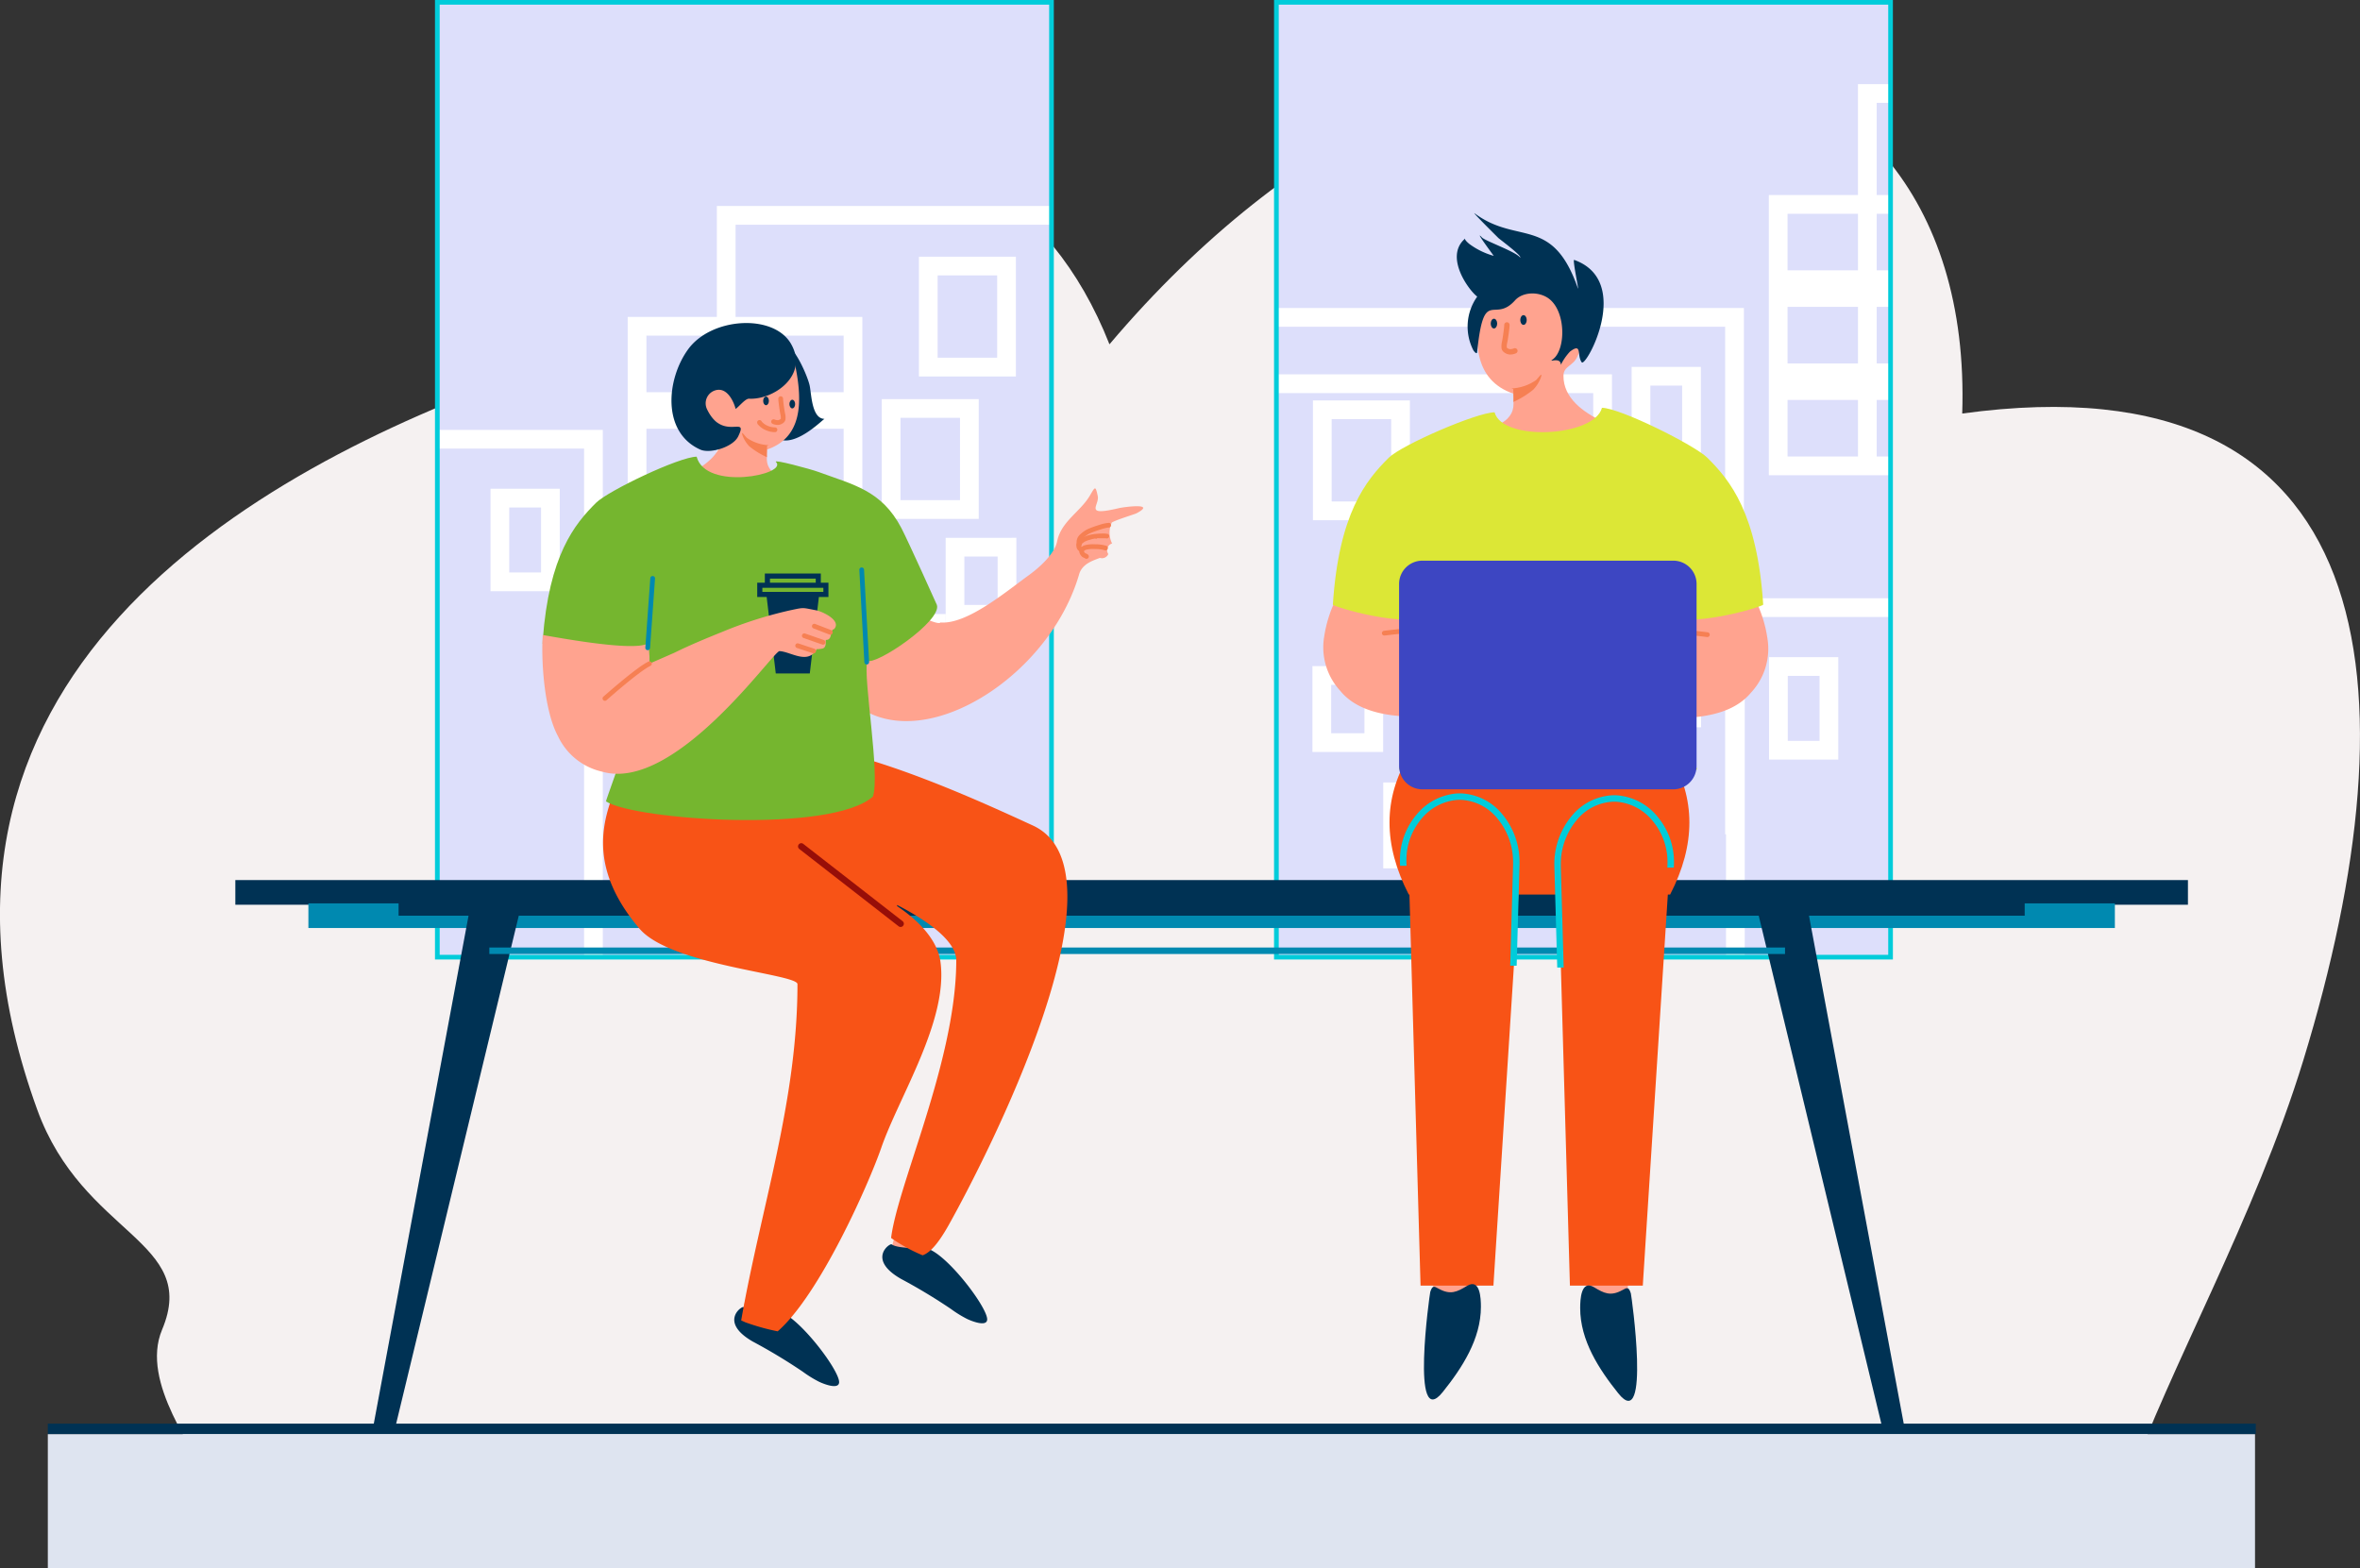 <svg xmlns="http://www.w3.org/2000/svg" xmlns:xlink="http://www.w3.org/1999/xlink" width="400" height="265.817" viewBox="0 0 400 265.817">
  <rect x="0" y="0" width="400" height="265.817" fill="#333333" stroke="none"/>
  <defs>
    <clipPath id="clip-path">
      <path id="Trazado_175743" data-name="Trazado 175743" d="M1575.527,210.54h104.1V372.373h-104.1V210.54Z" transform="translate(-1575.527 -210.54)" fill="#d8f2ff" clip-rule="evenodd"/>
    </clipPath>
    <clipPath id="clip-path-2">
      <path id="Trazado_175754" data-name="Trazado 175754" d="M1575.527,210.54h104.1V372.373h-104.1V210.54Z" transform="translate(-1575.527 -210.54)" fill="none" clip-rule="evenodd"/>
    </clipPath>
  </defs>
  <g id="Grupo_118226" data-name="Grupo 118226" transform="translate(-340.617 -208.277)">
    <path id="Trazado_175737" data-name="Trazado 175737" d="M375.667,500.08l325.7.687c6.748-19.389,21.468-45.2,29.645-71.888,19.365-63.2,13.818-119.429-57.815-109.611,2.4-73.525-82.211-85.363-144.536-11.732-20.467-51.959-83.032-40.118-98.913,4.883-46.69,16.6-109.353,51.791-82.811,124.86,7.766,21.38,27.523,22.145,21.152,37.267-3.8,9.021,5.985,20.66,7.574,25.534Z" transform="translate(0 -40.902)" fill="#f5f1f1" fill-rule="evenodd"/>
    <path id="Trazado_175738" data-name="Trazado 175738" d="M763.725,210.54h104.1V372.373h-104.1V210.54Z" transform="translate(-348.986 -1.867)" fill="#dddffb" fill-rule="evenodd"/>
    <path id="Trazado_175739" data-name="Trazado 175739" d="M811.851,426.36v-18.8h56.717v3.173H815.023v15.63h21.489v47.493H815.023v58.7h-3.172v-58.7h-15.11V426.36Zm-26.627,29.127v17.359H773.489V455.487Zm-3.172,3.173h-5.39v11.014h5.39V458.66Zm-17.42-13.152h27.887v89.209h-3.172V448.68H764.631v-3.172Zm75.583,31.217h10.4v14.552H838.628V476.724Zm7.227,3.173H841.8V488.1h5.641V479.9Zm15.176-16.1V478.35H850.632V463.8Zm-3.173,3.173H853.8v8.207h5.641V466.97Zm-3.207-26.676v20.3H839.8v-20.3Zm-3.173,3.172h-10.09v13.952h10.09V443.466Zm9.469-27.312v20.3H846.1v-20.3Zm-3.173,3.173h-10.09v13.952h10.09V419.327Zm-44.338,41.767v9.586H833.34v-9.586Zm-3.172,9.586v-9.586H799.914v9.586Zm3.172-25.367V454.9H833.34v-9.586Zm-3.172,9.586v-9.586H799.914V454.9Zm3.172-25.367v9.586H833.34v-9.586Zm-3.172,9.586v-9.586H799.914v9.586Z" transform="translate(-349.734 -164.369)" fill="#fff"/>
    <path id="Trazado_175740" data-name="Trazado 175740" d="M761.858,208.277H866.35V370.9q-52.444.021-104.889,0V208.277Zm103.7.793h-103.3V370.11h103.3V209.07Z" transform="translate(-347.119 0)" fill="#00ccda"/>
    <g id="Grupo_118223" data-name="Grupo 118223" transform="translate(556.954 208.674)">
      <path id="Trazado_175741" data-name="Trazado 175741" d="M1575.527,210.54h104.1V372.373h-104.1V210.54Z" transform="translate(-1575.527 -210.54)" fill="#dddffb" fill-rule="evenodd"/>
      <g id="Grupo_118222" data-name="Grupo 118222" transform="translate(0 0)" clip-path="url(#clip-path)">
        <path id="Trazado_175742" data-name="Trazado 175742" d="M1576.432,573.643h53.545V695.468h3.173v-125h-56.718v3.173Z" transform="translate(-1576.274 -507.416)" fill="#fff"/>
      </g>
    </g>
    <path id="Trazado_175744" data-name="Trazado 175744" d="M1797.6,677.8h-38.185v15.932h39.771V677.8Zm-35.012,3.173h33.426v9.586h-33.426v-9.586Z" transform="translate(-1170.247 -391.962)" fill="#fff"/>
    <path id="Trazado_175745" data-name="Trazado 175745" d="M1762.588,771.056h33.426v9.586h-33.426v-9.586Zm35.012-3.173h-38.185v15.932h39.771V767.883Z" transform="translate(-1170.247 -467.164)" fill="#fff"/>
    <path id="Trazado_175746" data-name="Trazado 175746" d="M1797.6,857.964h-38.185V873.9h39.771V857.964Zm-35.012,3.173h33.426v9.586h-33.426v-9.586Z" transform="translate(-1170.247 -542.364)" fill="#fff"/>
    <path id="Trazado_175747" data-name="Trazado 175747" d="M1610.876,619.547v20.3h16.436v-20.3Zm3.173,3.172h10.09v13.951h-10.09V622.719Z" transform="translate(-1047.729 -343.4)" fill="#fff"/>
    <path id="Trazado_175748" data-name="Trazado 175748" d="M1661.662,757.34h-14.849v20.3h16.436v-20.3Zm-11.676,3.173h10.09v13.951h-10.09V760.513Z" transform="translate(-1077.371 -458.454)" fill="#fff"/>
    <path id="Trazado_175749" data-name="Trazado 175749" d="M1610.4,891.505v14.552h11.986V891.505Zm3.173,3.172h5.641v8.207h-5.641v-8.207Z" transform="translate(-1047.334 -570.329)" fill="#fff"/>
    <g id="Grupo_118225" data-name="Grupo 118225" transform="translate(556.954 208.674)">
      <g id="Grupo_118224" data-name="Grupo 118224" transform="translate(0 0)" clip-path="url(#clip-path-2)">
        <path id="Trazado_175750" data-name="Trazado 175750" d="M1689.317,965.3h-10.4v14.552H1690.9V965.3Zm-7.227,3.173h5.641v8.207h-5.641v-8.207Z" transform="translate(-1660.805 -833.073)" fill="#fff"/>
        <path id="Trazado_175751" data-name="Trazado 175751" d="M2038.432,787.1h-27.887V876.31h3.173V790.274h24.715V787.1Z" transform="translate(-1934.337 -686.096)" fill="#fff"/>
        <path id="Trazado_175752" data-name="Trazado 175752" d="M2062.331,844.066h-10.148v17.359h11.734V844.066Zm-6.976,3.173h5.39v11.014h-5.39V847.239Z" transform="translate(-1968.68 -733.082)" fill="#fff"/>
        <path id="Trazado_175753" data-name="Trazado 175753" d="M1682.07,355.929H1642.3V308.436h15.109v-18.8h56.717v3.173h-53.545v15.63h21.489Zm-51.288-18.366v17.359h-11.735V337.563Zm-3.173,3.172h-5.389v11.014h5.389V340.736Zm-72.318-13.152h82.785v89.209H1634.9V330.756h-79.612v-3.173ZM1696.173,358.8v14.552h-11.986V358.8ZM1693,361.973h-5.641v8.207H1693v-8.207Zm15.176-16.1v14.552h-11.986V345.873ZM1705,349.046h-5.641v8.207H1705v-8.207ZM1701.8,322.37v20.3h-16.436v-20.3Zm-3.173,3.173h-10.09v13.952h10.09V325.542Zm9.468-27.312v20.3h-16.435v-20.3Zm-3.173,3.173h-10.09v13.952h10.09V301.4Zm-44.338,41.767v9.586H1678.9V343.17Zm-3.173,9.586V343.17h-11.937v9.586Zm3.173-25.367v9.587H1678.9v-9.587Zm-3.173,9.587v-9.587h-11.937v9.587Zm3.173-25.367v9.586H1678.9v-9.586Zm-3.173,9.586v-9.586h-11.937v9.586Z" transform="translate(-1558.836 -275.777)" fill="#fff"/>
      </g>
    </g>
    <path id="Trazado_175755" data-name="Trazado 175755" d="M1573.661,208.277h104.492V370.9q-52.445.021-104.889,0V208.277Zm103.7.793h-103.3V370.11h103.3V209.07Z" transform="translate(-1016.706 0)" fill="#00ccda"/>
    <path id="Trazado_175756" data-name="Trazado 175756" d="M386.887,1671.928H761.119v1.787H386.887v-1.787Z" transform="translate(-38.164 -1222.357)" fill="#003254" fill-rule="evenodd"/>
    <path id="Trazado_175757" data-name="Trazado 175757" d="M386.887,1682.129h374.1v22.737h-374.1v-22.737Z" transform="translate(-38.164 -1230.772)" fill="#dee4f0" fill-rule="evenodd"/>
    <path id="Trazado_175758" data-name="Trazado 175758" d="M568.308,1108.92H899.257v4.178H568.308v-4.178Z" transform="translate(-187.803 -751.482)" fill="#003254" fill-rule="evenodd"/>
    <path id="Trazado_175759" data-name="Trazado 175759" d="M639,1132.768h306.18v4.177H639v-4.177Z" transform="translate(-246.112 -771.38)" fill="#0089b0" fill-rule="evenodd"/>
    <path id="Trazado_175760" data-name="Trazado 175760" d="M705.247,1156.613H980.862v4.178H944.3l16.32,87.495H956.9l-21.119-87.495H725.621L704.5,1248.286h-3.713l16.32-87.495H705.247v-4.178Z" transform="translate(-297.075 -797.318)" fill="#003254" fill-rule="evenodd"/>
    <path id="Trazado_175761" data-name="Trazado 175761" d="M814.058,1177.329h219.607v1.1H814.058v-1.1Z" transform="translate(-390.502 -808.459)" fill="#0089b0"/>
    <path id="Trazado_175762" data-name="Trazado 175762" d="M1058.816,1549.188l.208-.559.6-2.241,5.352.377-.914,2.945-5.251-.523Z" transform="translate(-592.382 -1118.811)" fill="#ffa38f" fill-rule="evenodd"/>
    <path id="Trazado_175763" data-name="Trazado 175763" d="M1202.06,1474.265l.208-.559.6-2.241,5.352.377-.914,2.944-5.251-.522Z" transform="translate(-710.531 -1053.947)" fill="#ffa38f" fill-rule="evenodd"/>
    <path id="Trazado_175764" data-name="Trazado 175764" d="M1058.08,1559.754c-1.193,0-4.466.085-5.476-.631-.307-.217-4.209,2.52,1.569,5.841a95.216,95.216,0,0,1,8.469,5.105,19.7,19.7,0,0,0,2.734,1.692c.659.322,3.27,1.4,3.421.177.247-2-7.543-12.184-10.717-12.184Z" transform="translate(-585.961 -1129.304)" fill="#003254" fill-rule="evenodd"/>
    <path id="Trazado_175765" data-name="Trazado 175765" d="M1201.324,1484.83c-1.193,0-4.466.085-5.476-.631-.307-.218-4.209,2.52,1.569,5.841a95.317,95.317,0,0,1,8.469,5.1,19.72,19.72,0,0,0,2.734,1.693c.659.322,3.27,1.4,3.421.177.247-2-7.543-12.184-10.717-12.184Z" transform="translate(-704.111 -1065.019)" fill="#003254" fill-rule="evenodd"/>
    <path id="Trazado_175766" data-name="Trazado 175766" d="M926.856,996.571c1.094,3.512-8.865,13.117,3.405,27.513,5.308,6.228,26.765,7.664,26.765,9.39,0,19.859-6.188,37.829-9.539,57,.372.166.64.286.712.32a37.514,37.514,0,0,0,5.477,1.527c7.152-6.26,15.443-25.013,17.554-31.11,3-8.663,11.362-21.532,10.037-31.492-.49-3.69-3.657-7-7.352-9.467v-.193c4.977,2.572,10.025,6.034,10.025,9.409,0,9.065-2.876,19.36-5.707,28.358-2.423,7.7-4.812,14.452-5.338,18.67a28.147,28.147,0,0,0,5.345,2.942c1.184-.419,2.557-1.811,4.436-5.164,6.168-11.007,31.334-59.832,14.244-67.686-11.533-5.3-39.545-18.244-50.118-12.552-4.2,2.264-14.778,2.536-19.947,2.536Z" transform="translate(-481.245 -658.397)" fill="#f85316" fill-rule="evenodd"/>
    <path id="Trazado_175767" data-name="Trazado 175767" d="M1130.455,1086.309a.548.548,0,0,1-.672.865l-16.852-13.114a.548.548,0,0,1,.672-.866l16.853,13.114Z" transform="translate(-636.841 -721.889)" fill="#970e08"/>
    <path id="Trazado_175768" data-name="Trazado 175768" d="M1092.363,563.373c1.446.177,3.628,5.238,3.927,6.733s.36,5.6,2.518,5.6c-.216-.01-5.455,5.475-8.378,3.038-.14-.116.232-.208.43-.636a13.681,13.681,0,0,0,1.552-4.389,6.458,6.458,0,0,0,.416-2.214,14.627,14.627,0,0,0-.967-6.624c-.075-.2-.177-1.594.5-1.511Z" transform="translate(-618.433 -296.435)" fill="#003254" fill-rule="evenodd"/>
    <path id="Trazado_175769" data-name="Trazado 175769" d="M983.658,552.21a13.542,13.542,0,0,1,5.744.932,5.8,5.8,0,0,1,3.479,4.4c1.289,6.313,1.134,12.179-4.785,14.218,0,1.521-.327,2.555.95,3.831,1.749,1.747,14.083,4.186,12.176,4.34-4.394.355-31.06,1.894-33.228-1.232.877-1.062,12.591-2.991,12.55-9.632-.009-1.457-.931-1.81-2.081-2.857a3.156,3.156,0,0,1-.725-3.49c1.057-1.977,2.905-1.94,4.365-.2.965,1.148.262,2.183,1.835.163,3.455-4.433.528-10.473-.282-10.473Z" transform="translate(-517.472 -287.288)" fill="#ffa38f" fill-rule="evenodd"/>
    <path id="Trazado_175770" data-name="Trazado 175770" d="M1010.534,543.693c3.073,5.337-2.935,9.517-7.1,9.3-.659-.034-1.717,1.37-2.3,1.739.091.164-.934-3.935-3.461-3.148a2.3,2.3,0,0,0-1.39,3.159c2.692,5.685,7.155.831,5.293,4.653-.874,1.793-4.742,2.974-6.425,2.22-6.548-2.935-5.735-11.931-2.056-16.993,3.957-5.444,14.482-6.065,17.438-.932Z" transform="translate(-535.848 -277.141)" fill="#003254" fill-rule="evenodd"/>
    <path id="Trazado_175771" data-name="Trazado 175771" d="M1063.09,653.484a7.03,7.03,0,0,1-3.716-1.255c-.424-.424-1.047-1.379-.712-.35a5.375,5.375,0,0,0,1.128,1.787,13.755,13.755,0,0,0,3,1.853c-.062-.585.013-1.2.013-1.93q.146-.051.288-.1Z" transform="translate(-592.177 -369.748)" fill="#f68053" fill-rule="evenodd"/>
    <path id="Trazado_175772" data-name="Trazado 175772" d="M1149.962,734.431c-.035-.073,2.4,1.11,2.71.679,4.507.356,11.147-5.256,14.892-7.955,1.774-1.279,4.443-3.62,4.874-5.781.676-3.392,3.908-4.99,5.534-7.737.9-1.52.963-1.817,1.356.058.326,1.56-2.471,3.476,3.557,2.044.777-.185,6.536-.985,3.008.866-.345.181-3.511,1.122-4.191,1.574a4.115,4.115,0,0,0,.057,3.544,1.174,1.174,0,0,0-.644,1.792,1.174,1.174,0,0,1-1.425.65c-1.174.45-3,1-3.513,2.758-6.394,22.051-38.772,37.659-44.216,10.4-.61-3.055,2.605-4.1,5.633-4.571,2.055-.319,10.051.166,11.6.915.714.346.259-.306.774.767Z" transform="translate(-652.649 -421.33)" fill="#ffa38f" fill-rule="evenodd"/>
    <path id="Trazado_175773" data-name="Trazado 175773" d="M1389.38,765.35a.4.4,0,1,1-.323.739,5.96,5.96,0,0,0-1.647-.2,4.849,4.849,0,0,0-1.5.131.955.955,0,0,0-.293.172.144.144,0,0,0-.045.064.141.141,0,0,0,.016.075.945.945,0,0,0,.2.271c.029.03.021-.007.078.021a1.711,1.711,0,0,1,.4.23.4.4,0,1,1-.547.59s-.105-.052-.193-.094a1.09,1.09,0,0,1-.311-.188,1.724,1.724,0,0,1-.363-.522.886.886,0,0,1,.213-1.024,1.724,1.724,0,0,1,.544-.337,5.461,5.461,0,0,1,1.826-.191,6.6,6.6,0,0,1,1.953.264Z" transform="translate(-861.23 -464.558)" fill="#f68053"/>
    <path id="Trazado_175774" data-name="Trazado 175774" d="M1387.362,754.223a.4.4,0,1,1-.323.739c-.014-.006-.368,0-.745,0s-.715-.013-.73,0l-.163.1-.18-.06a4.956,4.956,0,0,0-.867.207,4.145,4.145,0,0,0-.955.36,1.517,1.517,0,0,1-.3.209c-.017.008-.026.016-.144.209a.88.88,0,0,0-.055.106.4.4,0,0,0-.04.242.225.225,0,0,0,.111.134l.067.033a.4.4,0,0,1-.323.739,1.347,1.347,0,0,1-.161-.084,1.008,1.008,0,0,1-.477-.635,1.181,1.181,0,0,1,.085-.753,1.7,1.7,0,0,1,.106-.2c.235-.384.3-.419.454-.5a.885.885,0,0,0,.163-.114,6.012,6.012,0,0,1,2.489-.734,7.711,7.711,0,0,1,.914-.06,4.577,4.577,0,0,1,1.077.065Z" transform="translate(-858.986 -455.453)" fill="#f68053"/>
    <path id="Trazado_175775" data-name="Trazado 175775" d="M1387.571,743.293a.4.4,0,1,1-.114.8,6.955,6.955,0,0,0-1.307.33,15.517,15.517,0,0,0-1.92.7,4.754,4.754,0,0,0-.958.69,1.024,1.024,0,0,0-.395.765.88.88,0,0,1-.005.241.4.4,0,0,1-.492.568c-.38-.136-.347-.383-.31-.651l.009-.061a1.754,1.754,0,0,1,.629-1.436,5.559,5.559,0,0,1,1.127-.817,15.856,15.856,0,0,1,2.078-.765,6.017,6.017,0,0,1,1.66-.357Z" transform="translate(-858.988 -446.403)" fill="#f68053"/>
    <path id="Trazado_175776" data-name="Trazado 175776" d="M905.159,683.716c2.15,2.114-11.89,4.96-13.439-.892-2.944.022-14.966,5.76-17.033,7.8-3.662,3.621-8,8.954-9.047,23.259-.016.216-.007.423-.022.643.1.29,11.635,3.978,17.523,1.755,2.893-1.092-6.788,24.516-6.788,24.97,4.93,3.159,38.089,5.489,45.244-.817,1.255-3.783-1.649-19.87-.977-23.029,1.464.869,12.786-6.815,11.81-9.48-.022-.06-4.807-10.692-6-12.99-3.345-6.421-8.167-7.351-14.045-9.518-1.393-.513-7.731-2.208-7.22-1.705Z" transform="translate(-433.029 -397.143)" fill="#75b62f" fill-rule="evenodd"/>
    <path id="Trazado_175777" data-name="Trazado 175777" d="M1172.021,790.978a.4.4,0,0,1,.8-.041l.853,15.645a.4.4,0,1,1-.8.041l-.853-15.645Z" transform="translate(-685.754 -486.102)" fill="#0089b0"/>
    <path id="Trazado_175778" data-name="Trazado 175778" d="M1087.991,614.275a.4.4,0,0,1,.807,0c0,.2.055.683.123,1.187.078.568.172,1.152.227,1.38a2.985,2.985,0,0,1,.07.785.921.921,0,0,1-.265.658,1.642,1.642,0,0,1-.915.439,2.136,2.136,0,0,1-.982-.169.4.4,0,0,1,.277-.756,1.44,1.44,0,0,0,.62.125.9.9,0,0,0,.477-.25c.017-.014-.02-.029-.016-.094a2.1,2.1,0,0,0-.048-.549c-.062-.255-.162-.872-.243-1.462-.074-.543-.133-1.071-.133-1.294Z" transform="translate(-615.457 -338.431)" fill="#f68053"/>
    <path id="Trazado_175779" data-name="Trazado 175779" d="M1076.216,639.325a.4.4,0,1,1,0,.806,3.987,3.987,0,0,1-1.593-.352,3.515,3.515,0,0,1-1.261-.919.447.447,0,0,1-.135-.221.4.4,0,0,1,.743-.306h0a2.687,2.687,0,0,0,.978.712,3.17,3.17,0,0,0,1.265.279Z" transform="translate(-604.251 -358.611)" fill="#f68053"/>
    <path id="Trazado_175780" data-name="Trazado 175780" d="M1079.465,613.892c.268,0,.485.328.485.733s-.217.733-.485.733-.485-.328-.485-.733.218-.733.485-.733Z" transform="translate(-609.013 -338.401)" fill="#003254" fill-rule="evenodd"/>
    <path id="Trazado_175781" data-name="Trazado 175781" d="M1104.861,617.15c.268,0,.486.328.486.733s-.217.733-.486.733-.485-.328-.485-.733.217-.733.485-.733Z" transform="translate(-629.96 -341.119)" fill="#003254" fill-rule="evenodd"/>
    <path id="Trazado_175782" data-name="Trazado 175782" d="M1083.708,800.825l-1.544,12.968H1076.4l-1.544-12.968h-1.6v-2.419h1.291v-1.555h9.488v1.555h1.291v2.419Zm.758-1.555h-10.34v.691h10.34v-.691Zm-1.291-1.555h-7.759v.691h7.759v-.691Z" transform="translate(-604.296 -491.369)" fill="#003254" fill-rule="evenodd"/>
    <path id="Trazado_175783" data-name="Trazado 175783" d="M865.384,838.622c-.273,3.639.1,12.594,2.6,17.169a10.888,10.888,0,0,0,7.435,5.97c12.349,3.61,29.048-20.463,30.087-20.422,1.848.072,4.656,2.259,6.2-.139.258-.4-.379-.049,1.018-.284.895-.151.527-1.476.658-1.476,1.22,0,.56-1.658,1.368-1.827,1.349-1.437-1.948-2.993-3.057-3.2-2.378-.443-1.918-.518-4.351,0a69.287,69.287,0,0,0-11.5,3.65c-2.651,1.067-5.524,2.25-8.088,3.521-.086.043-4.388,1.932-4.443,1.932.269.524.159-3.05-.139-3.469-2.624,1.534-17.779-1.512-17.786-1.425Z" transform="translate(-432.773 -522.702)" fill="#ffa38f" fill-rule="evenodd"/>
    <path id="Trazado_175784" data-name="Trazado 175784" d="M931.37,885.482a.4.4,0,0,1,.353.721c-1.875.917-6.785,5.244-7.387,5.774l-.062.053a.4.4,0,1,1-.529-.6l.06-.053c.609-.538,5.584-4.922,7.565-5.891Z" transform="translate(-480.859 -565.074)" fill="#f68053"/>
    <path id="Trazado_175785" data-name="Trazado 175785" d="M1113.268,867.2a.4.4,0,1,1-.252.766l-2.7-.895a.4.4,0,1,1,.252-.766l2.7.9Z" transform="translate(-634.627 -548.971)" fill="#f68053"/>
    <path id="Trazado_175786" data-name="Trazado 175786" d="M1120.213,857.306a.4.4,0,0,1-.264.76l-3.182-1.11a.4.4,0,0,1,.265-.759l3.182,1.11Z" transform="translate(-639.957 -540.544)" fill="#f68053"/>
    <path id="Trazado_175787" data-name="Trazado 175787" d="M1129.447,847.433a.4.4,0,1,1-.29.75l-2.708-1.045a.4.4,0,1,1,.29-.75l2.708,1.045Z" transform="translate(-647.954 -532.356)" fill="#f68053"/>
    <path id="Trazado_175788" data-name="Trazado 175788" d="M965.773,811.03a.4.4,0,1,1-.8-.057l.842-11.762a.4.4,0,1,1,.8.057l-.842,11.762Z" transform="translate(-514.976 -492.93)" fill="#0089b0"/>
    <path id="Trazado_175789" data-name="Trazado 175789" d="M1725.9,1502.791l-.181-1.392-.341-8.124,8.065.117-.986,9.979-6.557-.58Z" transform="translate(-1142.172 -1075.002)" fill="#ffa38f" fill-rule="evenodd"/>
    <path id="Trazado_175790" data-name="Trazado 175790" d="M1878.979,1504.116l.181-1.392.341-8.124-8.065.116.986,9.98,6.557-.58Z" transform="translate(-1262.644 -1076.095)" fill="#ffa38f" fill-rule="evenodd"/>
    <path id="Trazado_175791" data-name="Trazado 175791" d="M1733.823,487.009c-1.451,7.107-1.276,13.71,5.386,16.005,0,1.712.368,2.876-1.069,4.312-1.969,1.966-14.75,6.337-12.6,6.51,4.947.4,33.861.508,36.3-3.011-.988-1.195-14.174-3.367-14.126-10.842.01-1.641,1.616-1.623,2.342-3.216l1.731-3.8-3-6.559c-2.125-4.647-12.959-9.2-14.96.6Z" transform="translate(-1142.103 -228.02)" fill="#ffa38f" fill-rule="evenodd"/>
    <path id="Trazado_175792" data-name="Trazado 175792" d="M1802.874,594.122a7.913,7.913,0,0,0,4.183-1.413c.478-.477,1.178-1.553.8-.394a6.045,6.045,0,0,1-1.27,2.012,15.5,15.5,0,0,1-3.375,2.085c.07-.659-.014-1.353-.014-2.172q-.166-.057-.325-.117Z" transform="translate(-1206.092 -320.008)" fill="#f68053" fill-rule="evenodd"/>
    <path id="Trazado_175793" data-name="Trazado 175793" d="M1794.629,538.6a.454.454,0,0,0-.908,0c0,.221-.062.768-.139,1.336-.087.64-.193,1.3-.255,1.554a3.33,3.33,0,0,0-.079.884,1.037,1.037,0,0,0,.3.741,1.848,1.848,0,0,0,1.03.494,2.4,2.4,0,0,0,1.105-.19.453.453,0,0,0-.312-.851,1.617,1.617,0,0,1-.7.141,1.017,1.017,0,0,1-.537-.281c-.019-.016.022-.032.018-.106a2.367,2.367,0,0,1,.054-.618c.07-.288.183-.982.273-1.646.083-.611.15-1.206.15-1.457Z" transform="translate(-1198.148 -275.251)" fill="#f68053"/>
    <path id="Trazado_175794" data-name="Trazado 175794" d="M1812.036,530.615c-.3,0-.546.369-.546.825s.245.825.546.825.546-.37.546-.825-.245-.825-.546-.825Z" transform="translate(-1213.198 -268.926)" fill="#003254" fill-rule="evenodd"/>
    <path id="Trazado_175795" data-name="Trazado 175795" d="M1783.45,534.281c-.3,0-.546.37-.546.825s.244.825.546.825.546-.369.546-.825-.244-.825-.546-.825Z" transform="translate(-1189.621 -271.984)" fill="#003254" fill-rule="evenodd"/>
    <path id="Trazado_175796" data-name="Trazado 175796" d="M1753.557,428.693c-1.3-.922-5.508-6.513-2.266-9.645.414-.4-.318-.276.958.749a12.657,12.657,0,0,0,4.1,1.993c.019,0-3.485-4.686-1.993-3.113.571.6,5.8,2.43,6.46,3.4.411-.212-3.2-2.914-3.655-3.292-.011-.009-4.83-4.781-4.008-4.172,7.237,5.367,13.172.271,17.479,12.735.12.025-.965-4.989-.643-4.874,10,3.588,1.977,18.306,1.271,17.353-.854-1.154.121-3.4-1.987-1.814a9.3,9.3,0,0,0-1.552,2.248c0-1.453-2.257-.3-1.393-.908,2.176-1.531,2.333-7.779-.434-10.153-1.633-1.4-4.55-1.417-5.943.136-3.615,4.031-5.258-2.468-6.416,8.756-.055.534-.609-.237-.646-.312a8.761,8.761,0,0,1,.663-9.089Z" transform="translate(-1162.556 -170.146)" fill="#003254" fill-rule="evenodd"/>
    <path id="Trazado_175797" data-name="Trazado 175797" d="M1710.394,984.908h-22.147c-4.332,7.237-4.375,15.082,0,23.556h44.295c4.375-8.474,4.332-16.32,0-23.556Z" transform="translate(-1108.853 -648.568)" fill="#f85316" fill-rule="evenodd"/>
    <path id="Trazado_175798" data-name="Trazado 175798" d="M1814.544,825.365a21.52,21.52,0,0,1,1.972,6.415,10.885,10.885,0,0,1-2.784,9.12c-8.174,9.936-35.527-.558-36.363.061-1.487,1.1-2.576,4.489-5.2,3.376-.438-.186.286-.254-1,.338-.825.379-1.267-.923-1.375-.85-1.009.687-1.4-1.056-2.159-.74-1.924-.429-.075-3.57.726-4.366,1.715-1.7,1.294-1.508,3.595-2.449a69.3,69.3,0,0,1,11.56-3.458c2.792-.611,5.833-1.25,8.667-1.644.094-.013,4.714-.874,4.759-.9.063.5-1.357-1.669-1.743-2.606q1.224.053,2.478.062a54.238,54.238,0,0,0,16.869-2.354Z" transform="translate(-1176.326 -515.242)" fill="#ffa38f" fill-rule="evenodd"/>
    <path id="Trazado_175799" data-name="Trazado 175799" d="M1623.239,823.557a21.545,21.545,0,0,0-2.011,6.4,10.888,10.888,0,0,0,2.727,9.136c8.113,9.987,35.53-.339,36.362.284,1.48,1.11,2.548,4.5,5.181,3.408.44-.183-.285-.255,1,.344.822.384,1.272-.916,1.38-.841,1,.693,1.4-1.047,2.163-.727,1.927-.417.1-3.57-.7-4.37-1.705-1.715-1.285-1.516-3.58-2.471a69.269,69.269,0,0,0-11.538-3.53c-2.788-.628-5.825-1.286-8.657-1.7-.095-.014-4.708-.9-4.754-.934-.066.5,1.368-1.66,1.759-2.6q-1.224.046-2.479.047a54.239,54.239,0,0,1-16.854-2.458Z" transform="translate(-1056.182 -513.734)" fill="#ffa38f" fill-rule="evenodd"/>
    <path id="Trazado_175800" data-name="Trazado 175800" d="M1657.6,633.22c-3.072.023-15.779,5.559-17.936,7.691-3.878,3.834-8.482,9.475-9.483,24.915.108.3,12.161,4.173,18.3,1.853,3.019-1.14-7.082,25.578-7.082,26.052,2.784,1.783,14.188,3.312,25.253,3.3h0c11.065.013,22.469-1.516,25.252-3.3,0-.474-10.1-27.192-7.082-26.052,6.143,2.319,18.2-1.551,18.3-1.853-1-15.44-5.6-21.081-9.483-24.915-2.157-2.132-14.776-8.43-17.848-8.453-1.316,4.969-16.882,5.732-18.2.763Z" transform="translate(-1063.654 -355.062)" fill="#dce736" fill-rule="evenodd"/>
    <path id="Trazado_175801" data-name="Trazado 175801" d="M1857.147,1029.945h0c-5.265,0-9.754,5.206-9.573,11.561l2.087,73.5h12.355c.018-.314.039-.663.063-1.05l4.642-72.447c.406-6.339-4.308-11.561-9.573-11.561Z" transform="translate(-1242.956 -688.833)" fill="#f85316" fill-rule="evenodd"/>
    <path id="Trazado_175802" data-name="Trazado 175802" d="M1854.565,1026.816l-.241.005a9.556,9.556,0,0,0-6.978,3.555,12.679,12.679,0,0,0-2.907,8.179l.008.384.485,17.085h1.093l-.486-17.115,0-.355a11.576,11.576,0,0,1,2.646-7.472,8.472,8.472,0,0,1,6.173-3.17h.212q.256,0,.477.014a8.741,8.741,0,0,1,5.98,3.149,10.853,10.853,0,0,1,2.592,7.088c0,.252-.007.5-.022.728l-.012.193h1.1l.008-.124q.026-.418.027-.8a11.953,11.953,0,0,0-2.862-7.8,9.831,9.831,0,0,0-6.739-3.525c-.192-.013-.374-.019-.545-.019Z" transform="translate(-1240.375 -683.754)" fill="#00ccda"/>
    <path id="Trazado_175803" data-name="Trazado 175803" d="M1712.632,1029.945h0c-5.266,0-9.754,5.206-9.573,11.561l2.087,73.5H1717.5c.018-.314.038-.663.063-1.05l4.642-72.447c.406-6.339-4.308-11.561-9.574-11.561Z" transform="translate(-1123.758 -688.833)" fill="#f85316" fill-rule="evenodd"/>
    <path id="Trazado_175804" data-name="Trazado 175804" d="M1705.228,1024.9l.241.006a9.555,9.555,0,0,1,6.978,3.555,12.68,12.68,0,0,1,2.907,8.179l-.007.385-.485,17.086h-1.093l.486-17.116,0-.354a11.579,11.579,0,0,0-2.646-7.472,8.473,8.473,0,0,0-6.173-3.17h-.211c-.171,0-.33,0-.477.014a8.741,8.741,0,0,0-5.98,3.149,10.854,10.854,0,0,0-2.592,7.088c0,.252.007.5.022.727l.012.193h-1.1l-.008-.124c-.018-.279-.026-.544-.026-.8a11.953,11.953,0,0,1,2.862-7.8,9.831,9.831,0,0,1,6.739-3.525c.192-.012.374-.019.545-.019Z" transform="translate(-1117.184 -682.155)" fill="#00ccda"/>
    <path id="Trazado_175805" data-name="Trazado 175805" d="M1719.347,1538.248c-.1.332-3.4,23.862,2.132,16.942,3.262-4.078,6.455-8.949,6.455-14.442,0-1.435-.13-4.881-2.364-3.529-1.689,1.022-2.79,1.562-4.758.492-.777-.422-1.093-.659-1.466.537Z" transform="translate(-1136.315 -1110.993)" fill="#003254" fill-rule="evenodd"/>
    <path id="Trazado_175806" data-name="Trazado 175806" d="M1878.035,1539.572c.1.332,3.4,23.862-2.132,16.942-3.263-4.078-6.456-8.949-6.456-14.442,0-1.435.13-4.881,2.364-3.529,1.69,1.022,2.791,1.562,4.758.493.777-.423,1.093-.659,1.465.537Z" transform="translate(-1261.003 -1112.085)" fill="#003254" fill-rule="evenodd"/>
    <path id="Trazado_175807" data-name="Trazado 175807" d="M1687.636,849.7a.4.4,0,0,1-.12.794c-2.064-.311-8.563.461-9.359.556l-.082.008a.4.4,0,0,1-.092-.8l.08-.01c.807-.1,7.392-.879,9.573-.551Z" transform="translate(-1102.787 -535.068)" fill="#f68053"/>
    <path id="Trazado_175808" data-name="Trazado 175808" d="M1863.462,918.181a.4.4,0,0,1-.642.487l-1.718-2.273a.4.4,0,0,1,.643-.487l1.718,2.273Z" transform="translate(-1254.052 -590.276)" fill="#f68053"/>
    <path id="Trazado_175809" data-name="Trazado 175809" d="M1874.8,913.984a.4.4,0,0,1-.65.475l-1.988-2.721a.4.4,0,1,1,.649-.475l1.989,2.721Z" transform="translate(-1263.176 -586.407)" fill="#f68053"/>
    <path id="Trazado_175810" data-name="Trazado 175810" d="M1888.007,911.1a.4.4,0,1,1-.665.452l-1.635-2.4a.4.4,0,1,1,.664-.453l1.635,2.4Z" transform="translate(-1274.356 -584.255)" fill="#f68053"/>
    <path id="Trazado_175811" data-name="Trazado 175811" d="M1936.053,850.925a.4.4,0,0,0,.115.795c2.066-.3,8.56.514,9.356.614l.082.009a.4.4,0,0,0,.1-.8l-.08-.01c-.807-.1-7.387-.925-9.57-.61Z" transform="translate(-1315.656 -536.097)" fill="#f68053"/>
    <path id="Trazado_175812" data-name="Trazado 175812" d="M1796.6,918.559a.4.4,0,0,0,.639.491l1.732-2.263a.4.4,0,0,0-.64-.491l-1.731,2.263Z" transform="translate(-1200.845 -590.601)" fill="#f68053"/>
    <path id="Trazado_175813" data-name="Trazado 175813" d="M1784.005,914.293a.4.4,0,0,0,.646.479l2.005-2.709a.4.4,0,0,0-.646-.479l-2,2.709Z" transform="translate(-1190.463 -586.676)" fill="#f68053"/>
    <path id="Trazado_175814" data-name="Trazado 175814" d="M1772.488,911.331a.4.4,0,0,0,.662.456l1.65-2.389a.4.4,0,1,0-.662-.456l-1.65,2.389Z" transform="translate(-1180.97 -584.455)" fill="#f68053"/>
    <path id="Trazado_175815" data-name="Trazado 175815" d="M1740.716,786.823h-42.538a3.953,3.953,0,0,0-3.942,3.942v30.874a3.953,3.953,0,0,0,3.942,3.942h42.538a3.953,3.953,0,0,0,3.942-3.942V790.765a3.953,3.953,0,0,0-3.942-3.942Z" transform="translate(-1116.486 -483.52)" fill="#3d46c2" fill-rule="evenodd"/>
  </g>
</svg>
